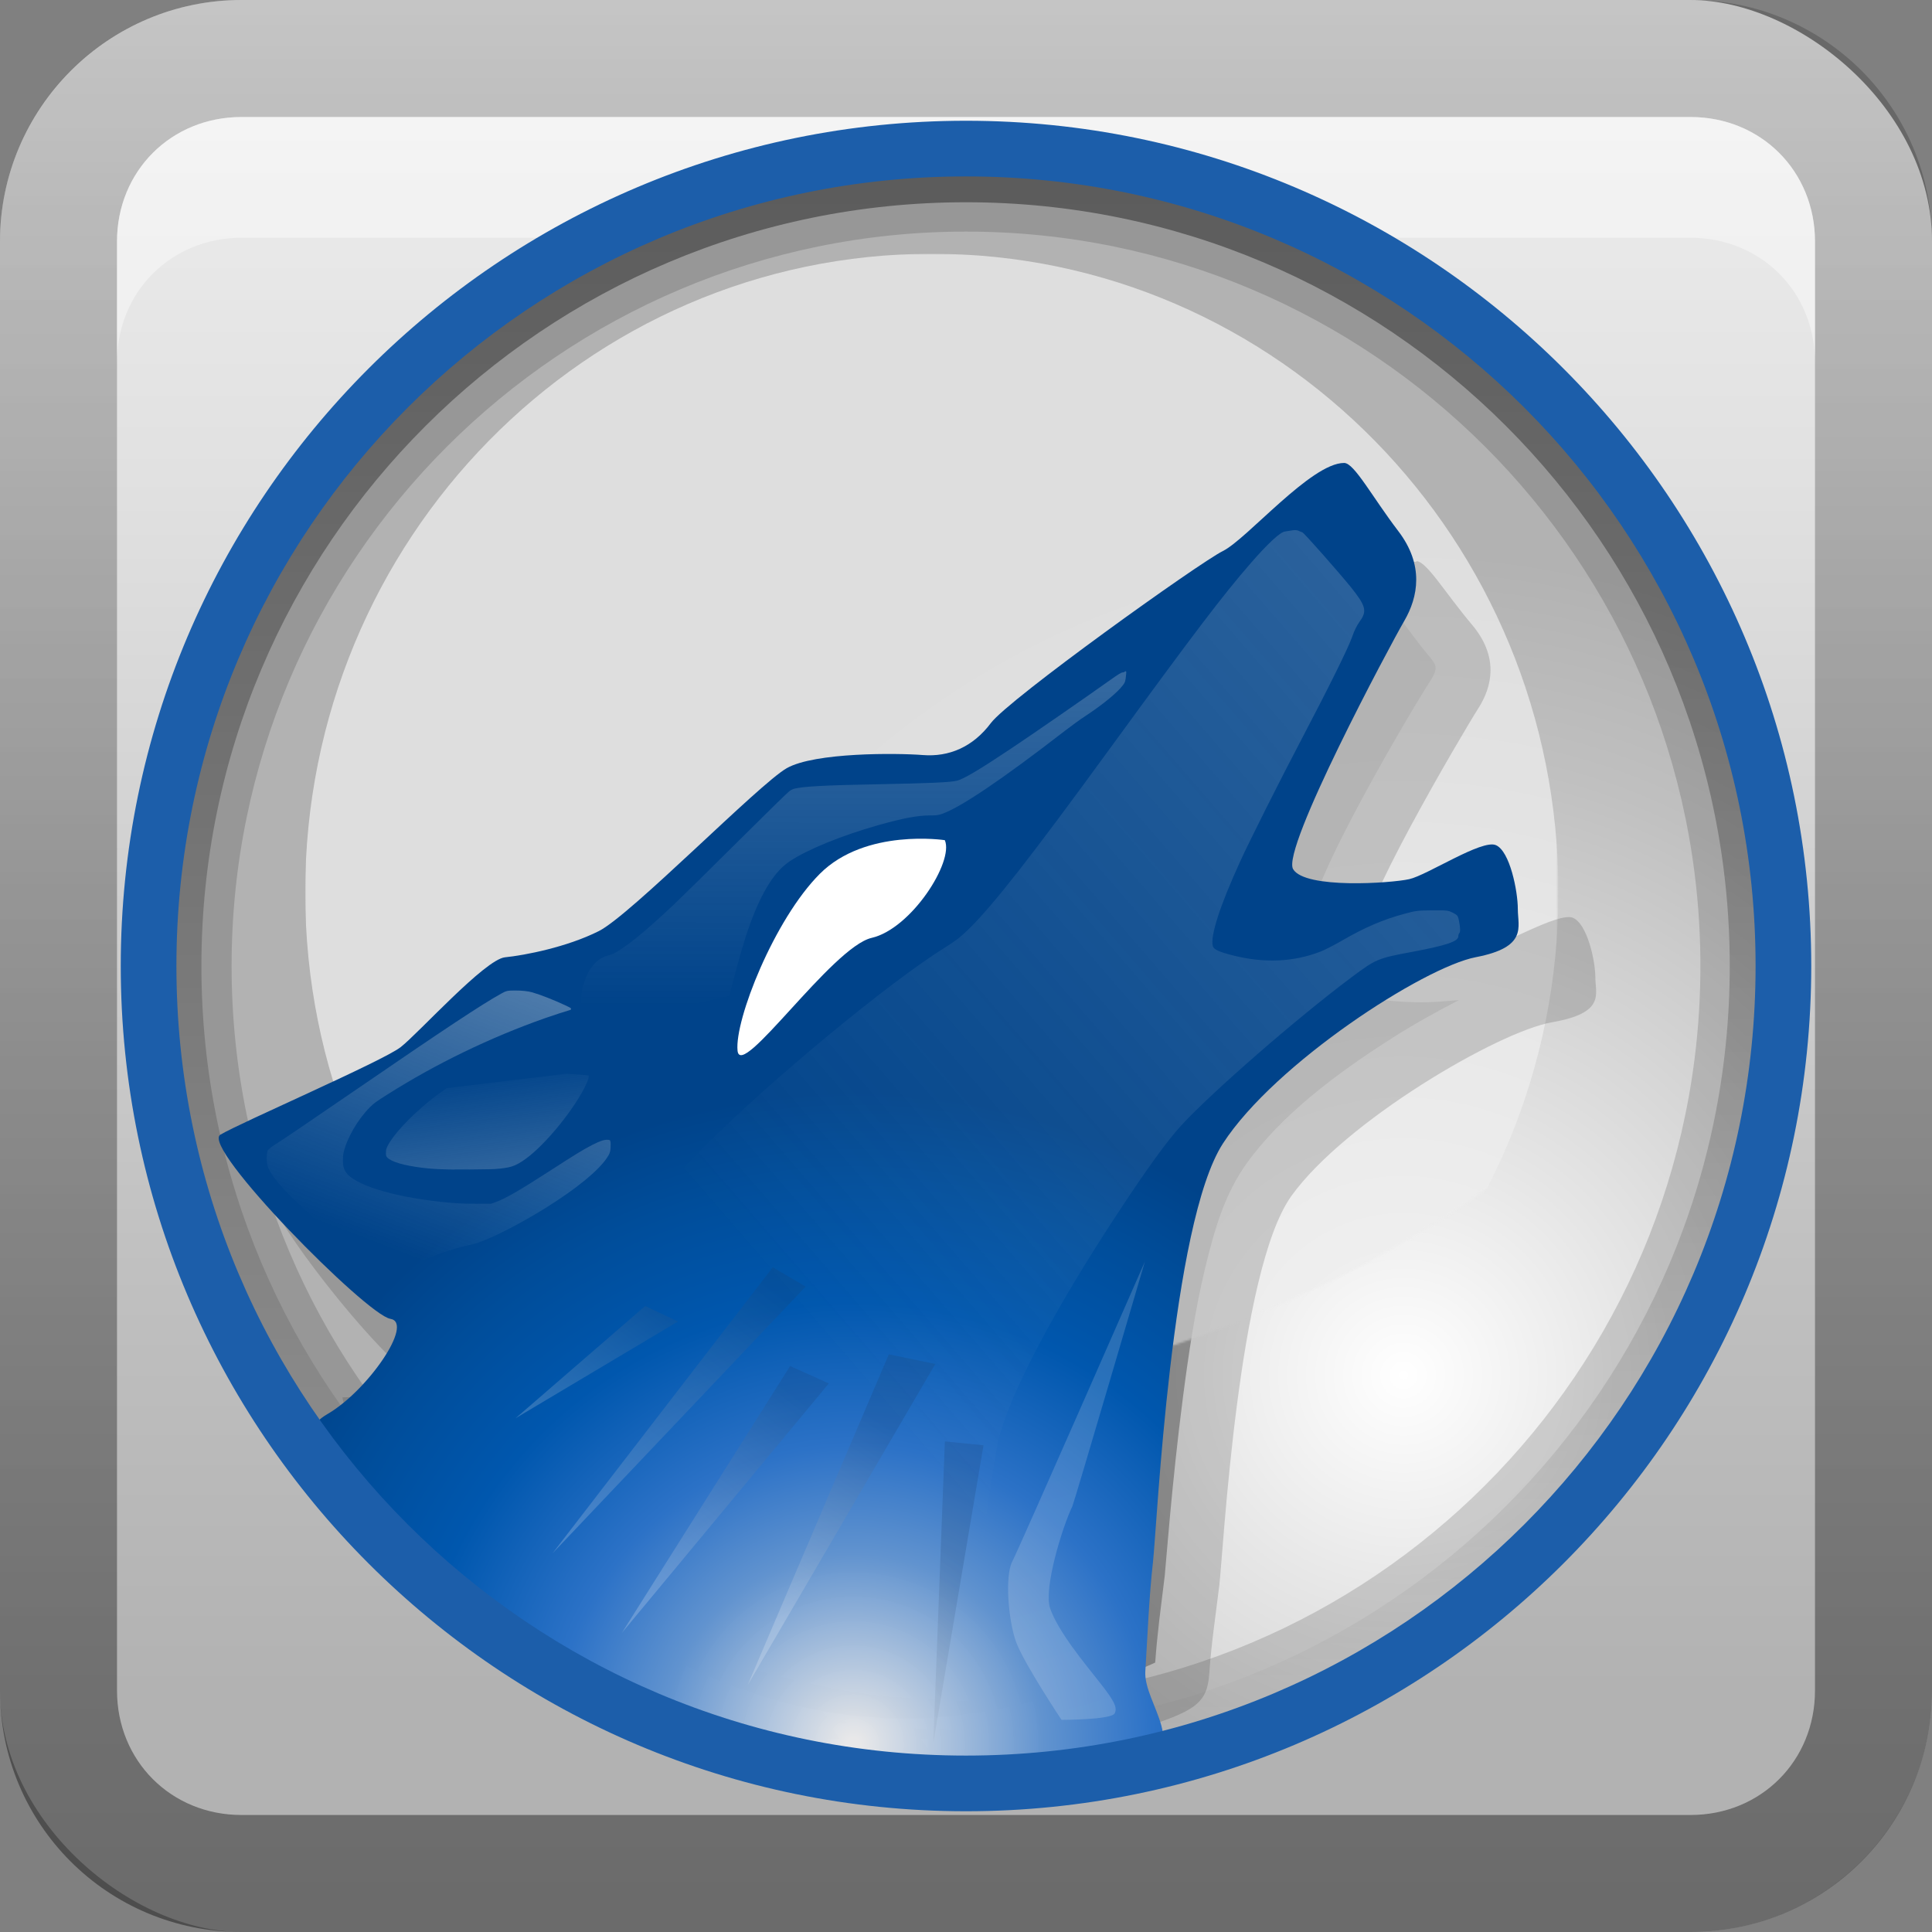 <?xml version="1.0" encoding="UTF-8"?>
<!-- Created with Inkscape (http://www.inkscape.org/) -->
<svg id="svg2" width="16" height="16" version="1.1" xmlns="http://www.w3.org/2000/svg" xmlns:cc="http://creativecommons.org/ns#" xmlns:dc="http://purl.org/dc/elements/1.1/" xmlns:rdf="http://www.w3.org/1999/02/22-rdf-syntax-ns#" xmlns:xlink="http://www.w3.org/1999/xlink">
 <rect width="100%" height="100%" fill="#808080" stroke="none"/>
 <defs id="defs4">
  <linearGradient id="linearGradient3204" x1="1" x2="15" y1="9" y2="9" gradientTransform="translate(-1,-2)" gradientUnits="userSpaceOnUse">
   <stop id="stop3811" stop-color="#f0f0f0" offset="0"/>
   <stop id="stop3813" stop-color="#e1e1e1" offset=".281"/>
   <stop id="stop3815" stop-color="#c0c0c0" offset=".751"/>
   <stop id="stop3817" stop-color="#b2b2b2" offset="1"/>
  </linearGradient>
  <linearGradient id="linearGradient3629" x2="29.017" y1="8" y2="8" gradientTransform="matrix(0,-1,1,0,0,16)" gradientUnits="userSpaceOnUse">
   <stop id="stop3330" offset="0"/>
   <stop id="stop3333" stop-opacity="0" offset="1"/>
  </linearGradient>
  <linearGradient id="linearGradient3896" x1="220.37" x2="185.21" y1="756.76" y2="491.07" gradientTransform="matrix(.016 0 0 .016 1 1.002)" gradientUnits="userSpaceOnUse" xlink:href="#linearGradient5498"/>
  <linearGradient id="linearGradient5498">
   <stop id="stop5500" stop-color="#eee" offset="0"/>
   <stop id="stop5502" stop-color="#eee" stop-opacity="0" offset="1"/>
  </linearGradient>
  <linearGradient id="linearGradient3894" x1="247.48" x2="130.32" y1="274.88" y2="580.55" gradientTransform="matrix(.016 0 0 .016 1 1.002)" gradientUnits="userSpaceOnUse" xlink:href="#linearGradient5498"/>
  <linearGradient id="linearGradient3892" x1="370.62" x2="370.21" y1="-309.6" y2="458.38" gradientTransform="matrix(.016 0 0 .016 1 1.002)" gradientUnits="userSpaceOnUse" xlink:href="#linearGradient5498"/>
  <linearGradient id="linearGradient3890" x1="1508.5" x2="361.14" y1="-363.42" y2="630.52" gradientTransform="matrix(.016 0 0 .016 1 1.002)" gradientUnits="userSpaceOnUse" xlink:href="#linearGradient5498"/>
  <linearGradient id="linearGradient3887" x1="331.5" x2="409.85" y1="790.52" y2="688.75" gradientTransform="matrix(.018 0 0 .018 .314 .353)" gradientUnits="userSpaceOnUse" xlink:href="#XMLID_5_"/>
  <linearGradient id="XMLID_5_" x1="220.95" x2="278.14" y1="634.63" y2="560.35" gradientUnits="userSpaceOnUse">
   <stop id="stop119" stop-color="#fff" offset="0"/>
   <stop id="stop121" stop-color="#193d6b" offset="1"/>
  </linearGradient>
  <linearGradient id="linearGradient3885" x1="319.19" x2="373.13" y1="713.55" y2="626.01" gradientTransform="matrix(.018 0 0 .018 .314 .353)" gradientUnits="userSpaceOnUse" xlink:href="#XMLID_5_"/>
  <linearGradient id="linearGradient3883" x1="264.54" x2="335.1" y1="704.24" y2="612.61" gradientTransform="matrix(.018 0 0 .018 .314 .353)" gradientUnits="userSpaceOnUse" xlink:href="#XMLID_5_"/>
  <linearGradient id="linearGradient3880" x1="237.21" x2="328.18" y1="684.02" y2="565.87" gradientTransform="matrix(.018 0 0 .018 .314 .353)" gradientUnits="userSpaceOnUse" xlink:href="#XMLID_5_"/>
  <linearGradient id="linearGradient3878" x1="220.95" x2="278.14" y1="634.63" y2="560.35" gradientTransform="matrix(.018 0 0 .018 .314 .353)" gradientUnits="userSpaceOnUse" xlink:href="#XMLID_5_"/>
  <linearGradient id="linearGradient3876" x1="429.85" x2="480.12" y1="815.45" y2="643.31" gradientTransform="matrix(-.018 0 0 .018 17.863 .353)" gradientUnits="userSpaceOnUse">
   <stop id="stop112" stop-color="#fff" offset="0"/>
   <stop id="stop114" stop-color="#e5eaf2" offset="1"/>
  </linearGradient>
  <radialGradient id="radialGradient3873" cx="375.21" cy="783.16" r="300.58" gradientTransform="matrix(.018 0 0 .018 .314 .353)" gradientUnits="userSpaceOnUse">
   <stop id="stop29547" stop-color="#eeeeef" stop-opacity=".941" offset=".011"/>
   <stop id="stop29549" stop-color="#6193cf" offset=".292"/>
   <stop id="stop29551" stop-color="#2c72c7" offset=".458"/>
   <stop id="stop29553" stop-color="#0057ae" offset=".677"/>
   <stop id="stop29555" stop-color="#004d9a" offset=".865"/>
   <stop id="stop29557" stop-color="#00438a" offset="1"/>
  </radialGradient>
  <linearGradient id="linearGradient3871" x1="13.188" x2="82.812" y1="48" y2="48" gradientTransform="matrix(0 .194 -.194 0 17.333 -1.333)" gradientUnits="userSpaceOnUse">
   <stop id="stop3987" offset="0"/>
   <stop id="stop3989" stop-opacity="0" offset="1"/>
  </linearGradient>
  <mask id="XMLID_23_" x="122.963" y="97.149" width="576.609" height="587.491" maskUnits="userSpaceOnUse">
   <g id="g31" filter="url(#Adobe_OpacityMaskFilter)">
    <radialGradient id="XMLID_24_" cx="88.978" cy="-20.899" r="673.12" gradientUnits="userSpaceOnUse">
     <stop id="stop34" stop-color="#fff" offset=".309"/>
     <stop id="stop36" offset="1"/>
    </radialGradient>
    <ellipse id="ellipse38" cx="295.89" cy="286.17" rx="512.93" ry="349.11" fill="url(#XMLID_24_) #000000"/>
   </g>
  </mask>
  <radialGradient id="radialGradient3078" cx="663.91" cy="649.23" r="427.12" gradientTransform="matrix(.016 0 0 .016 1 1.002)" gradientUnits="userSpaceOnUse">
   <stop id="stop14" stop-color="#fff" offset="0"/>
   <stop id="stop16" stop-color="#e6e6e6" offset=".281"/>
   <stop id="stop18" stop-color="#c0c0c0" offset=".751"/>
   <stop id="stop20" stop-color="#b2b2b2" offset="1"/>
  </radialGradient>
 </defs>
 <g id="layer1">
  <rect id="rect3196" transform="matrix(0,1,1,0,0,0)" width="16" height="16" rx="2" ry="2" fill="url(#linearGradient3204)"/>
  <path id="rect2835" d="m0 14c0 1.108 0.892 2 2 2h12c1.108 0 2-0.892 2-2v-12c0-1.108-0.892-2-2-2h-12c-1.108 0-2 0.892-2 2v12zm0.969 0v-12c0-0.583 0.448-1.031 1.031-1.031h12c0.583 0 1.031 0.448 1.031 1.031v12c0 0.583-0.448 1.031-1.031 1.031h-12c-0.583 0-1.031-0.448-1.031-1.031z" fill="url(#linearGradient3629)" opacity=".4"/>
  <path id="path2843" d="m2 0.969c-0.583 0-1.031 0.448-1.031 1.031v1c0-0.583 0.448-1.031 1.031-1.031h12c0.583 0 1.031 0.448 1.031 1.031v-1c0-0.583-0.448-1.031-1.031-1.031h-12z" fill="#fff" opacity=".4"/>
  <path id="circle22" d="m14.77 8.002c0 3.737-3.033 6.769-6.769 6.769-3.737 0-6.769-3.033-6.769-6.769 0-3.737 3.033-6.769 6.769-6.769 3.737 0 6.769 3.033 6.769 6.769z" fill="url(#radialGradient3078)"/>
  <path id="path4002" transform="matrix(.194 0 0 .194 -1.333 -1.333)" d="m66.719 33.375c-0.294 0.199-0.61 0.4-0.969 0.688-0.474 0.38-0.967 0.808-1.438 1.188s-0.808 0.704-1.531 1.031c0.167-0.075-0.734 0.424-1.656 1s-2.076 1.306-3.219 2.062-2.281 1.532-3.156 2.156c-0.438 0.312-0.831 0.606-1.094 0.812s-0.462 0.437-0.281 0.219c-1.23 1.484-3.129 2.151-4.844 2.031-0.428-0.03-1.6-0.058-2.688 0s-2.296 0.37-2.125 0.281c0.171-0.088-0.525 0.404-1.219 0.969s-1.567 1.268-2.438 2-1.749 1.476-2.531 2.094-1.282 1.073-2.156 1.469c-1.788 0.809-3.667 1.144-4.844 1.25 0.876-0.079 0.436-0.13 0.125 0.094s-0.772 0.583-1.219 0.969c-0.893 0.771-1.603 1.506-2.438 2.094-0.664 0.467-1.053 0.599-1.75 0.906s-1.513 0.656-2.344 1c-0.608 0.251-1.146 0.494-1.688 0.719 0.367 0.547 0.723 1.083 1.219 1.719 0.728 0.934 1.526 1.868 2.156 2.531 0.315 0.332 0.588 0.582 0.75 0.719s0.482 0.054-0.5-0.094c0.315 0.048 0.717-0.035 1.438 0.625 0.36 0.33 0.743 1.053 0.719 1.75-0.024 0.697-0.319 1.151-0.531 1.406-0.424 0.51-0.696 0.598-0.938 0.719s-0.455 0.204-0.688 0.281c-0.008 0.003-0.023-0.003-0.031 0 0.343 0.563 0.555 1.017 1.094 1.719 1.904 2.477 5.068 5.614 10.062 8.094 8.465 4.202 14.82 1.725 18.625 0.562 1.086-0.332 1.493-0.55 1.594-0.594 0.094-1.294 0.239-2.324 0.406-3.688 0.036-0.294 0.303-3.983 0.781-7.656 0.239-1.837 0.525-3.751 0.938-5.469s0.856-3.212 1.781-4.5c1.476-2.056 3.815-3.82 6.156-5.312 1.024-0.653 1.977-1.176 2.906-1.656-0.579 0.045-1.078 0.108-1.812 0.094-0.633-0.013-1.284-0.057-1.938-0.188-0.654-0.13-1.486-0.098-2.312-1.344-0.481-0.726-0.396-1.252-0.375-1.594 0.021-0.342 0.06-0.573 0.125-0.812 0.131-0.48 0.316-0.941 0.531-1.438 0.431-0.993 1.005-2.131 1.625-3.281 1.24-2.301 2.535-4.452 2.969-5.125 0.145-0.225 0.187-0.386 0.188-0.469s0.011-0.185-0.281-0.531c-0.499-0.591-0.83-1.072-1.156-1.5z" fill="#323232" opacity=".4"/>
  <path id="ellipse40" transform="matrix(.018 0 0 .018 .314 .353)" d="m699.57 390.89c0 162.15-129.16 293.75-288.3 293.75s-288.3-131.6-288.3-293.75 129.16-293.75 288.3-293.75 288.3 131.6 288.3 293.75z" fill="#eee" mask="url(#XMLID_23_)" opacity=".86"/>
  <path id="path3993" d="m8 1.231c-3.737 0-6.769 3.032-6.769 6.769s3.032 6.769 6.769 6.769c3.737 0 6.769-3.032 6.769-6.769s-3.032-6.769-6.769-6.769zm0 0.687c3.357 0 6.082 2.725 6.082 6.082 0 3.357-2.725 6.082-6.082 6.082-3.357 0-6.082-2.725-6.082-6.082 0-3.357 2.725-6.082 6.082-6.082z" opacity=".15"/>
  <path id="path3980" d="m14.769 8c0-3.737-3.032-6.769-6.769-6.769-3.737 0-6.769 3.032-6.769 6.769 0 3.737 3.032 6.769 6.769 6.769 3.737 0 6.769-3.032 6.769-6.769zm-0.444 0c0 3.493-2.833 6.325-6.325 6.325-3.493 0-6.332-2.833-6.332-6.325 0-3.493 2.839-6.325 6.332-6.325 3.493 0 6.325 2.833 6.325 6.325z" fill="url(#linearGradient3871)" opacity=".4"/>
  <path id="path43" d="m11.73 4.652c-0.282 0-0.829 0.587-1.034 0.68-0.205 0.093-1.828 1.144-1.982 1.329-0.154 0.185-0.359 0.263-0.581 0.247-0.222-0.015-0.924-0.022-1.163 0.102-0.239 0.124-1.331 1.135-1.604 1.258-0.273 0.124-0.63 0.187-0.801 0.202-0.171 0.015-0.737 0.586-0.891 0.694-0.154 0.108-1.278 0.542-1.449 0.634-0.171 0.093 1.004 1.561 1.21 1.592 0.205 0.031-0.201 0.182-0.596 0.182-0.043 0 0.564 1.592 2.634 2.619 1.79 0.888 3.231 0.349 3.936 0.133 0.499-0.152 0.589-0.22 0.606-0.468 0.017-0.247 0.048-0.443 0.082-0.721 0.034-0.278 0.154-2.613 0.598-3.231 0.444-0.618 1.714-1.361 2.158-1.438 0.444-0.077 0.359-0.232 0.359-0.371 0-0.139-0.068-0.448-0.188-0.495-0.12-0.046-0.586 0.232-0.74 0.263-0.154 0.031-0.888 0.077-0.991-0.077-0.102-0.155 0.829-1.731 0.948-1.917 0.12-0.186 0.171-0.433-0.051-0.696-0.222-0.263-0.376-0.526-0.461-0.526z" fill="#323232" opacity=".2"/>
  <path id="path58" d="m11.131 3.834c-0.273 0-0.804 0.63-1.003 0.729-0.199 0.099-1.773 1.226-1.922 1.425-0.149 0.199-0.348 0.282-0.563 0.265-0.215-0.017-0.896-0.023-1.128 0.109-0.232 0.133-1.291 1.216-1.556 1.349-0.265 0.133-0.611 0.2-0.777 0.217-0.166 0.017-0.715 0.628-0.864 0.744-0.149 0.116-1.328 0.626-1.493 0.725-0.166 0.099 1.209 1.492 1.408 1.525 0.199 0.033-0.189 0.596-0.52 0.788-0.581 0.337 0.244 1.324 2.252 2.425 1.736 0.952 3.749 0.752 4.433 0.521 0.484-0.163 0.071-0.548 0.087-0.813 0.017-0.265 0.03-0.614 0.064-0.912 0.033-0.298 0.149-2.8 0.58-3.463 0.431-0.663 1.662-1.458 2.093-1.541 0.431-0.083 0.348-0.249 0.348-0.398 0-0.149-0.066-0.481-0.182-0.53-0.116-0.05-0.569 0.249-0.718 0.282-0.149 0.033-0.862 0.083-0.961-0.083-0.099-0.166 0.804-1.856 0.92-2.055 0.116-0.199 0.166-0.464-0.05-0.746-0.215-0.282-0.364-0.563-0.447-0.563z" fill="url(#radialGradient3873)"/>
  <path id="path60" d="m7.825 6.958s-0.656-0.101-1.035 0.278c-0.379 0.379-0.707 1.212-0.682 1.465 0.025 0.253 0.783-0.859 1.111-0.934 0.328-0.076 0.682-0.631 0.606-0.808z" fill="#fff"/>
  <path id="path116" d="m9.483 10.443s-0.587 2-0.602 2.031c-0.084 0.174-0.239 0.68-0.185 0.843 0.063 0.192 0.298 0.472 0.408 0.612 0.11 0.14 0.157 0.21 0.126 0.262-0.031 0.052-0.439 0.052-0.439 0.052s-0.314-0.472-0.377-0.647c-0.063-0.175-0.094-0.542-0.031-0.664 0.063-0.122 1.101-2.49 1.101-2.49z" fill="url(#linearGradient3876)" opacity=".18"/>
  <path id="polygon123" d="m5.343 10.816-1.073 0.929 1.345-0.801-0.272-0.128z" fill="url(#linearGradient3878)" opacity=".2"/>
  <path id="polygon130" d="m6.4 10.495-1.826 2.371 2.098-2.211-0.272-0.16z" fill="url(#linearGradient3880)" opacity=".2"/>
  <path id="polygon137" d="m6.544 11.312-1.394 2.211 1.714-2.066-0.32-0.144z" fill="url(#linearGradient3883)" opacity=".201"/>
  <path id="polygon144" d="m7.361 11.216-1.169 2.739 1.554-2.659-0.384-0.08z" fill="url(#linearGradient3885)" opacity=".2"/>
  <path id="polygon151" d="m7.825 11.937-0.096 2.499 0.416-2.467-0.32-0.032z" fill="url(#linearGradient3887)" opacity=".2"/>
  <path id="path2270" d="m7.899 12.955c-1.141-0.508-2.17-1.204-3.059-2.071-0.1-0.097-0.122-0.123-0.122-0.142 0-0.02 0.028-0.048 0.201-0.199 0.351-0.308 0.428-0.39 0.487-0.519 0.061-0.132 0.187-0.288 0.433-0.534 0.543-0.545 1.528-1.359 1.993-1.647 0.081-0.05 0.127-0.086 0.191-0.149 0.203-0.199 0.517-0.6 1.171-1.498 0.696-0.955 0.931-1.264 1.163-1.531 0.14-0.161 0.243-0.257 0.283-0.263 0.017-0.003 0.045-0.007 0.063-0.01 0.017-0.003 0.04-0.002 0.05 0.003 0.01 0.005 0.024 0.011 0.032 0.013 0.015 0.005 0.297 0.325 0.402 0.454 0.125 0.156 0.136 0.199 0.074 0.284-0.023 0.032-0.046 0.077-0.063 0.128-0.03 0.087-0.182 0.396-0.417 0.844-0.185 0.352-0.435 0.85-0.513 1.022-0.165 0.362-0.246 0.611-0.224 0.695 0.007 0.027 0.049 0.047 0.161 0.076 0.262 0.067 0.504 0.057 0.73-0.03 0.034-0.013 0.114-0.054 0.178-0.091 0.194-0.112 0.341-0.175 0.524-0.224 0.087-0.024 0.108-0.026 0.225-0.027 0.122-7.614e-4 0.13 2.087e-4 0.17 0.02 0.036 0.018 0.042 0.026 0.048 0.054 0.013 0.064 0.016 0.104 0.006 0.114-0.005 0.005-0.009 0.017-0.009 0.028 0 0.041-0.1 0.075-0.377 0.127-0.291 0.054-0.305 0.06-0.508 0.212-0.454 0.339-1.159 0.954-1.41 1.227-0.114 0.124-0.288 0.364-0.522 0.721-0.527 0.8-0.891 1.49-0.989 1.872-0.019 0.076-0.074 0.418-0.123 0.775-0.046 0.329-0.048 0.339-0.07 0.339-0.01-3.1e-4 -0.088-0.032-0.175-0.071z" fill="url(#linearGradient3890)" opacity=".58"/>
  <path id="path2476" d="m4.813 8.503c-0.005-0.018-0.004-0.178 0.002-0.252 0.004-0.053 0.007-0.071 0.022-0.113 0.044-0.13 0.108-0.202 0.201-0.226 0.035-9e-3 0.054-0.018 0.104-0.051 0.103-0.067 0.235-0.178 0.445-0.376 0.057-0.054 0.289-0.282 0.515-0.507 0.226-0.225 0.421-0.416 0.434-0.425 0.012-9e-3 0.031-0.019 0.041-0.021 0.073-0.019 0.248-0.029 0.694-0.037 0.418-0.008 0.597-0.016 0.652-0.029 0.057-0.014 0.187-0.091 0.449-0.266 0.189-0.126 0.592-0.405 0.826-0.571 0.063-0.045 0.088-0.06 0.098-0.06 0.007 0 0.015-0.002 0.016-0.005 0.002-0.002 0.006-0.005 0.01-0.005 0.006 0 0.006 0.005 0.004 0.026-0.005 0.055-0.008 0.066-0.026 0.089-0.047 0.063-0.171 0.164-0.316 0.259-0.037 0.024-0.11 0.077-0.162 0.117-0.519 0.402-0.871 0.64-1.023 0.691-0.03 0.01-0.042 0.012-0.096 0.012-0.105 0-0.225 0.023-0.431 0.081-0.303 0.086-0.582 0.2-0.728 0.296-0.127 0.084-0.229 0.244-0.332 0.521-0.04 0.109-0.088 0.27-0.145 0.492-0.014 0.055-0.027 0.103-0.029 0.105-0.002 0.003-0.273 0.063-0.604 0.133-0.33 0.071-0.604 0.13-0.608 0.131-0.006 0.002-0.009-0.001-0.011-0.01z" fill="url(#linearGradient3892)"/>
  <path id="path5482" d="m3.258 10.515c-0.006-0.001-0.019-0.003-0.028-0.003-0.039-3.95e-4 -0.149-0.056-0.268-0.135-0.129-0.086-0.232-0.168-0.349-0.277-0.024-0.022-0.065-0.06-0.091-0.084-0.072-0.065-0.182-0.176-0.214-0.215-0.059-0.072-0.091-0.125-0.095-0.159-0.007-0.052-0.006-0.064 0.002-0.109 0.002-0.01 0.027-0.032 0.061-0.053 0.064-0.04 0.2-0.132 0.679-0.46 0.729-0.5 1.036-0.703 1.197-0.792 0.041-0.023 0.052-0.025 0.113-0.025 0.058-6.61e-5 0.107 0.005 0.142 0.015 0.069 0.02 0.177 0.062 0.271 0.106 0.047 0.022 0.051 0.024 0.051 0.031 0 0.007-0.002 0.008-0.016 0.012-0.034 0.01-0.125 0.039-0.199 0.065-0.452 0.159-0.903 0.377-1.307 0.633-0.096 0.061-0.107 0.069-0.143 0.104-0.102 0.102-0.193 0.26-0.219 0.379-0.004 0.017-0.005 0.036-0.005 0.063-3.19e-5 0.042 0.005 0.064 0.021 0.091 0.063 0.107 0.38 0.207 0.79 0.251 0.12 0.013 0.175 0.016 0.297 0.016l0.118 1.474e-4 0.031-0.011c0.084-0.029 0.199-0.095 0.448-0.256 0.216-0.14 0.282-0.18 0.359-0.22 0.072-0.037 0.108-0.047 0.139-0.042 0.012 0.002 0.014 0.009 0.014 0.043 1.842e-4 0.049-0.005 0.068-0.03 0.105-0.072 0.108-0.251 0.254-0.501 0.411-0.211 0.132-0.45 0.255-0.578 0.296-0.012 0.004-0.045 0.012-0.072 0.018-0.147 0.034-0.294 0.086-0.489 0.174-0.028 0.012-0.052 0.022-0.061 0.023-0.028 0.004-0.055 0.005-0.067 0.003z" fill="url(#linearGradient3894)" opacity=".7"/>
  <path id="path6524" d="m3.764 9.686c-0.003-3.685e-4 -0.039-0.001-0.08-0.002-0.074-0.002-0.12-0.005-0.187-0.013-0.153-0.019-0.256-0.049-0.291-0.086-0.008-0.008-0.01-0.017-0.01-0.037 1.105e-4 -0.026 0.003-0.036 0.014-0.058 0.047-0.093 0.183-0.239 0.343-0.37 0.035-0.029 0.093-0.072 0.124-0.093l0.022-0.015 0.99-0.12 0.033 0.002c0.03 0.002 0.057 0.004 0.123 0.009 0.031 0.002 0.033 0.004 0.03 0.014-0.001 0.004-0.002 0.009-0.002 0.013-1.33e-5 0.01-0.016 0.046-0.037 0.087-0.117 0.22-0.353 0.498-0.511 0.6-0.045 0.029-0.077 0.043-0.117 0.051-0.041 0.008-0.094 0.014-0.153 0.015-0.058 0.002-0.281 0.003-0.29 0.002z" fill="url(#linearGradient3896)"/>
  <path id="path3966" d="m8 1c-3.861 0-7 3.139-7 7 0 3.861 3.139 7 7 7 3.861 0 7-3.139 7-7 0-3.861-3.139-7-7-7zm0 0.461c3.612 0 6.539 2.927 6.539 6.539 0 3.612-2.927 6.539-6.539 6.539-3.612 0-6.539-2.927-6.539-6.539 0-3.612 2.927-6.539 6.539-6.539z" color="#000000" fill="#1c5eaa" style="block-progression:tb;text-indent:0;text-transform:none"/>
 </g>
</svg>
